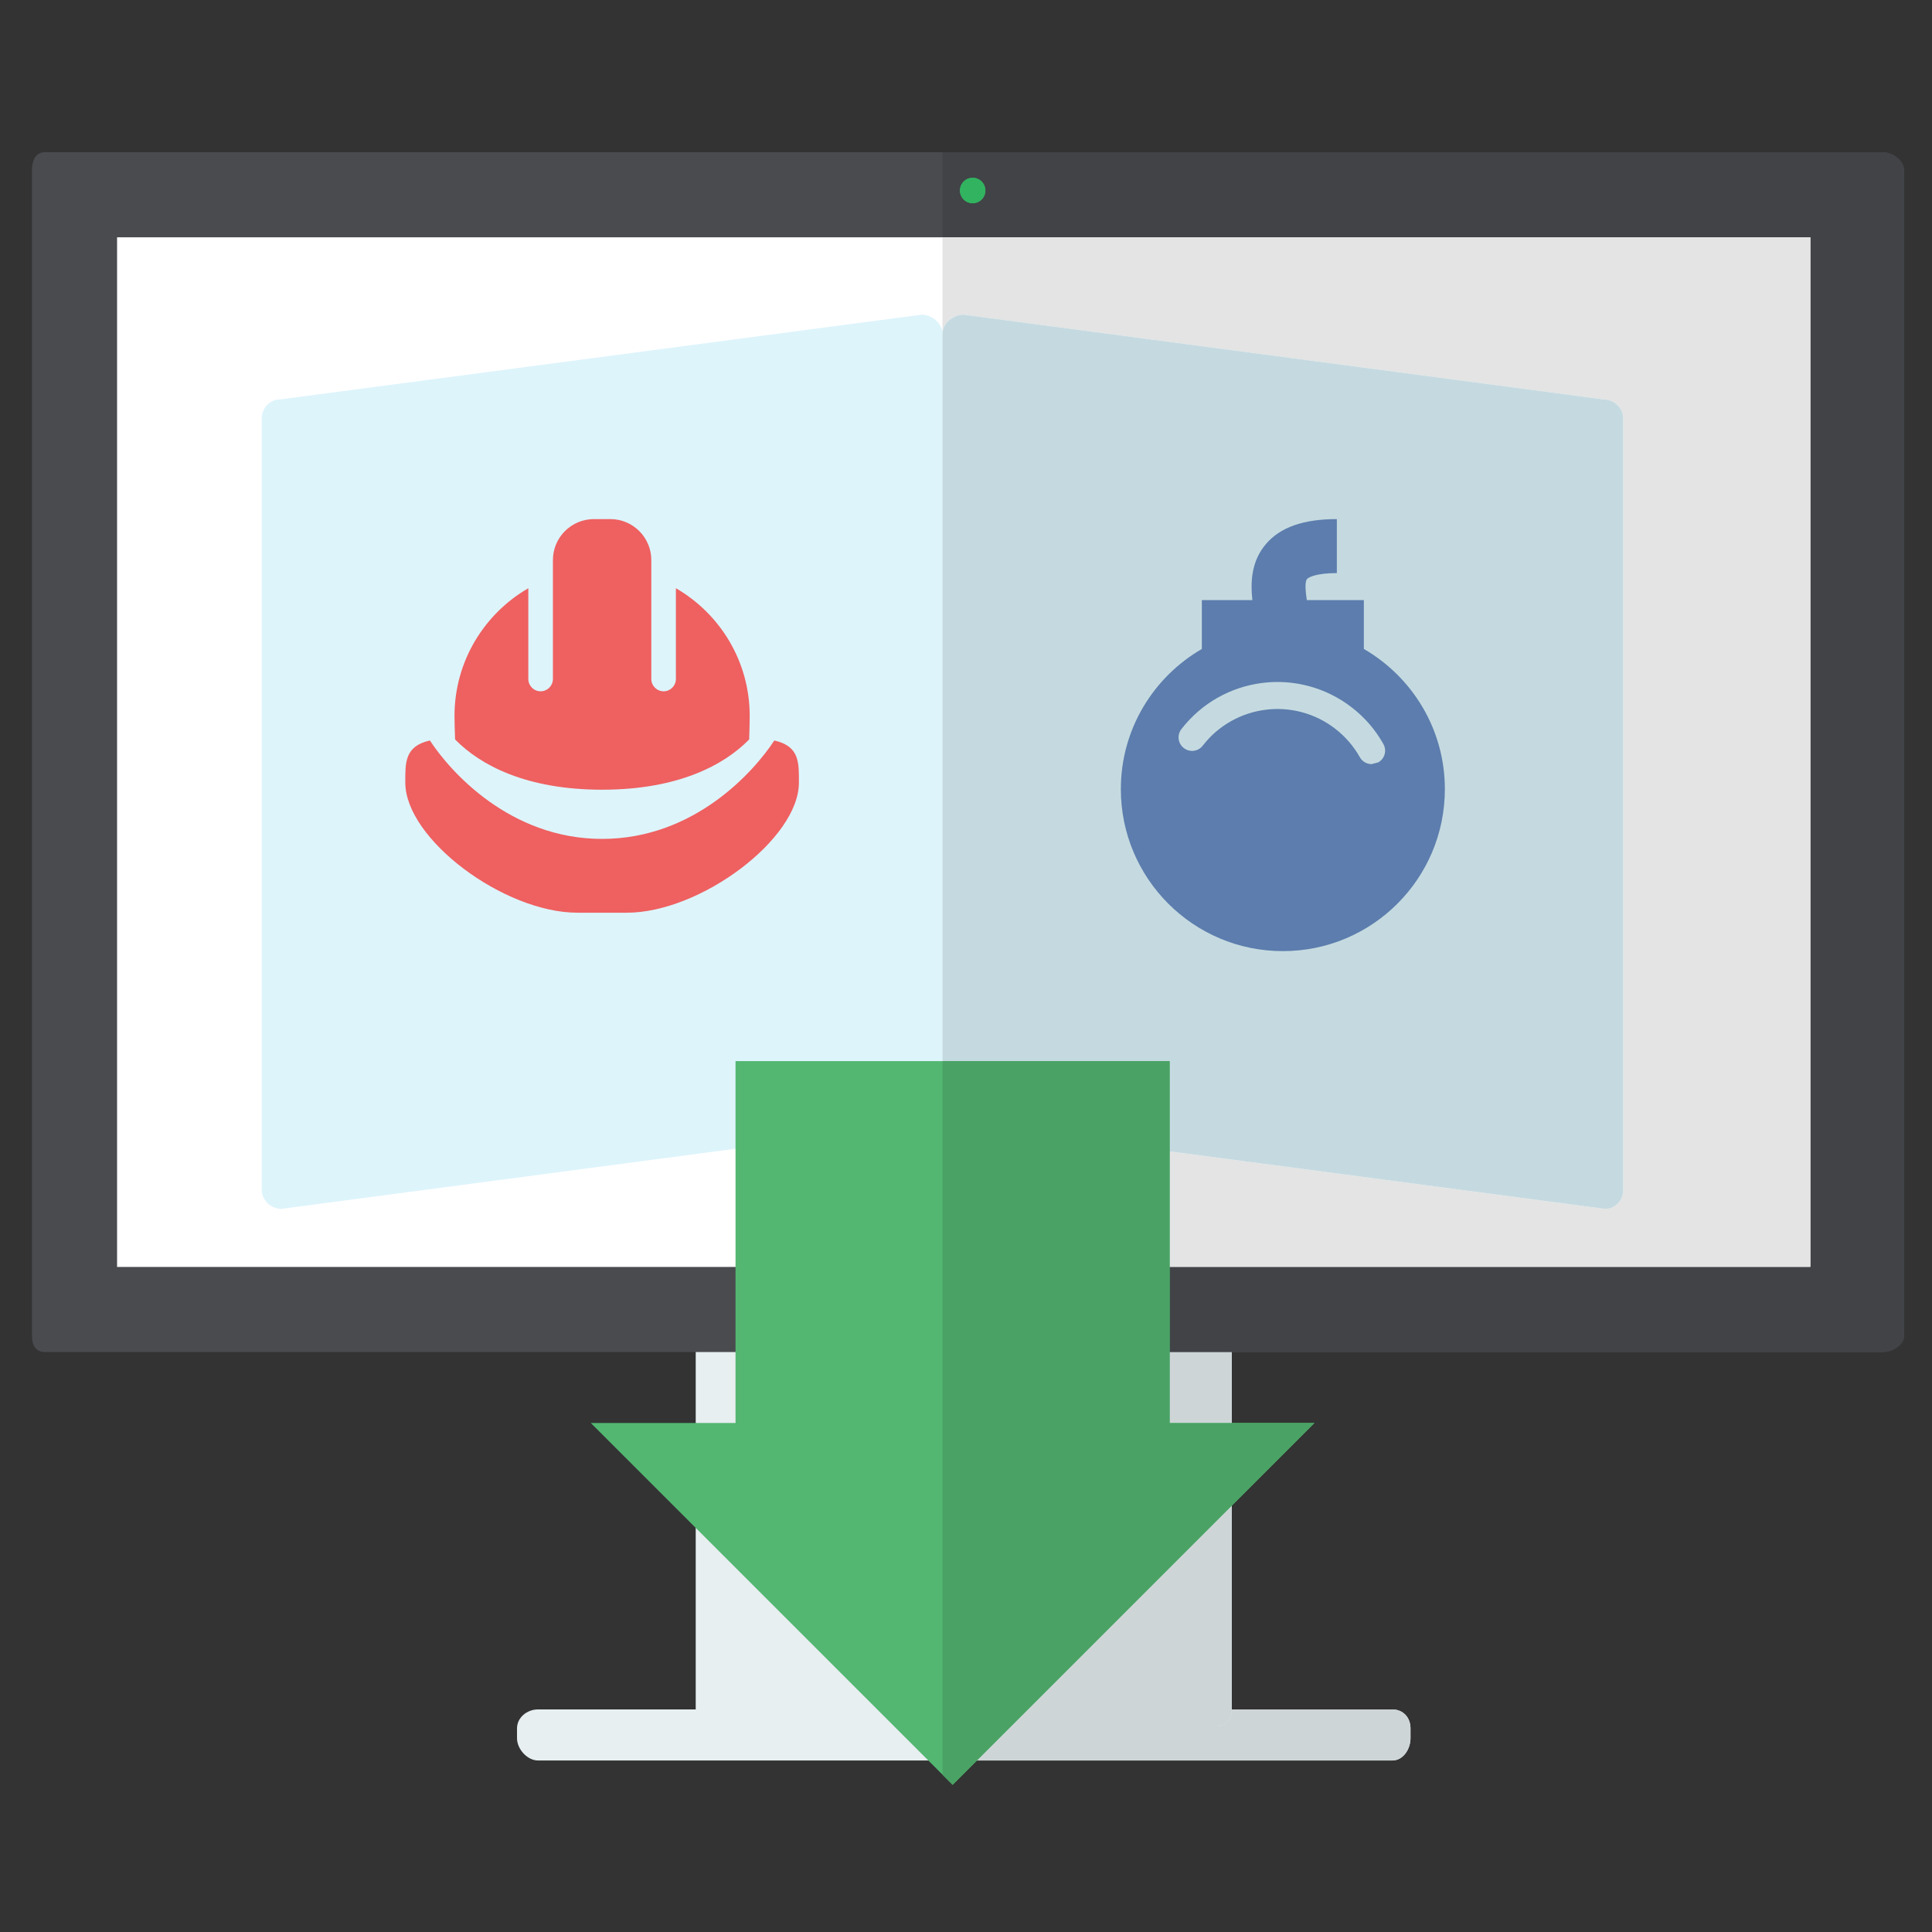 <?xml version="1.0" encoding="utf-8"?>
<!-- Generator: Adobe Illustrator 17.0.1, SVG Export Plug-In . SVG Version: 6.00 Build 0)  -->
<!DOCTYPE svg PUBLIC "-//W3C//DTD SVG 1.1//EN" "http://www.w3.org/Graphics/SVG/1.1/DTD/svg11.dtd">
<svg version="1.1" id="Layer_1" xmlns="http://www.w3.org/2000/svg" xmlns:xlink="http://www.w3.org/1999/xlink" x="0px" y="0px"
	 width="250px" height="250px" viewBox="0 0 250 250" enable-background="new 0 0 250 250" xml:space="preserve">
<rect x="0" y="0" width="250" height="250" fill="#333333" stroke="none"/>
<g>
	<g>
		<path fill-rule="evenodd" clip-rule="evenodd" fill="#E7EFF1" d="M69.104,221.2h111.061c1.403,0,2.353,1.049,2.353,2.452v1.271
			c0,1.406-0.949,2.885-2.353,2.885H69.631c-1.408,0-2.73-1.479-2.73-2.885v-1.271c0-1.402,1.298-2.452,2.704-2.452H69.104"/>
		<path fill-rule="evenodd" clip-rule="evenodd" fill="#E7EFF1" d="M92.227,167.245h65.071c1.4,0,2.097,1.643,2.097,3.045v50.82
			c0,1.406-0.697,2.291-2.097,2.291H92.501c-1.403,0-2.476-0.885-2.476-2.291v-50.82c0-1.402,1.045-3.045,2.452-3.045H92.227"/>
		<path fill-rule="evenodd" clip-rule="evenodd" fill="#494B4F" d="M6.34,19.697h237.315c1.215,0,2.727,1.082,2.727,2.297v150.85
			c0,1.217-1.512,2.11-2.727,2.11H5.816c-1.217,0-1.677-0.892-1.677-2.11V21.993c0-1.215,0.46-2.297,1.677-2.297H6.34"/>
		<polyline fill-rule="evenodd" clip-rule="evenodd" fill="#FFFFFF" points="15.149,163.942 15.149,30.708 234.27,30.708 
			234.27,163.942 15.149,163.942 		"/>
		<path fill-rule="evenodd" clip-rule="evenodd" fill="#37C86A" d="M124.211,24.652c0-0.912,0.74-1.652,1.652-1.652
			c0.912,0,1.652,0.74,1.652,1.652s-0.74,1.653-1.652,1.653C124.95,26.304,124.211,25.563,124.211,24.652"/>
		<path fill="#DDF4FB" d="M121.957,43.18c0-1.358,1.419-2.459,2.729-2.459l82.839,10.968c1.308,0,2.521,1.1,2.521,2.458v99.821
			c0,1.358-1.035,2.457-2.342,2.457l-83.033-10.967c-1.31,0-2.714-1.1-2.714-2.458V43.18"/>
		<path fill="#DDF4FB" d="M33.868,54.147c0-1.359,1.061-2.458,2.367-2.458l83.019-10.968c1.308,0,2.703,1.101,2.703,2.458v99.822
			c0,1.357-1.394,2.457-2.702,2.457l-82.853,10.968c-1.308,0-2.533-1.1-2.533-2.459V54.147z"/>
		<polyline fill="#53B771" points="170.094,184.13 151.364,184.13 151.364,137.305 95.177,137.305 95.177,184.13 76.446,184.13 
			123.271,230.953 170.094,184.13 		"/>
		<path fill="#CED5D7" d="M180.165,221.2h-20.772c-0.029,1.355-0.725,2.202-2.096,2.202h-26.476l-4.407,4.406h53.75
			c1.403,0,2.353-1.479,2.353-2.885v-1.271C182.518,222.249,181.568,221.2,180.165,221.2"/>
		<path fill="#CED5D7" d="M159.395,194.829l-28.573,28.573h26.476c1.371,0,2.067-0.847,2.096-2.202
			c0.001-0.03,0.001-0.059,0.001-0.089V194.829 M159.395,174.953h-8.03v9.177h8.03V174.953"/>
		<path fill="#414347" d="M125.862,26.304c-0.912,0-1.652-0.741-1.652-1.653S124.95,23,125.862,23c0.912,0,1.652,0.74,1.652,1.652
			S126.774,26.304,125.862,26.304 M243.655,19.697H121.957v11.011H234.27v133.234h-82.906v11.011h8.03h84.261
			c1.215,0,2.727-0.892,2.727-2.11V21.993C246.382,20.778,244.87,19.697,243.655,19.697"/>
		<path fill="#E4E4E4" d="M234.27,30.708H121.957V43.18c0-1.358,1.419-2.459,2.729-2.459l82.839,10.968
			c1.308,0,2.521,1.1,2.521,2.458v99.821c0,1.358-1.035,2.457-2.342,2.457l-56.339-7.441v14.957h82.906V30.708"/>
		<path fill="#31B35F" d="M125.862,23c-0.912,0-1.652,0.74-1.652,1.652s0.74,1.653,1.652,1.653c0.912,0,1.652-0.741,1.652-1.653
			S126.774,23,125.862,23"/>
		<path fill="#C5DAE0" d="M124.686,40.721c-1.31,0-2.729,1.101-2.729,2.459v94.124h29.407v11.68l56.339,7.441
			c1.308,0,2.342-1.099,2.342-2.457V54.147c0-1.358-1.213-2.458-2.521-2.458L124.686,40.721"/>
		<polyline fill="#4AA365" points="151.364,137.305 121.957,137.305 121.957,229.64 123.271,230.953 126.415,227.807 
			130.822,223.402 159.395,194.829 170.094,184.13 159.395,184.13 151.364,184.13 151.364,174.953 151.364,163.942 151.364,148.985 
			151.364,137.305 		"/>
		<path fill="#EF6060" d="M77.912,102.187c9.809,0,15.773-3.174,19.031-6.506c0.043-1.272,0.068-2.522,0.068-3.044
			c0-7.066-3.848-13.221-9.55-16.522v5.381v4.774v1.592c0,0.877-0.714,1.592-1.591,1.592c-0.875,0-1.591-0.715-1.591-1.592v-1.592
			v-4.246v-0.528v-9.022c0-2.928-2.374-5.303-5.303-5.303h-2.119c-2.934,0-5.309,2.375-5.309,5.303v9.022v0.528v4.246v1.592
			c0,0.877-0.716,1.592-1.594,1.592c-0.876,0-1.589-0.715-1.589-1.592v-1.592v-4.774v-5.381c-5.702,3.301-9.551,9.456-9.551,16.522
			c0,0.523,0.026,1.772,0.074,3.044C62.138,99.013,68.101,102.187,77.912,102.187z"/>
		<path fill="#EF6060" d="M100.195,95.821c-2.594,3.97-10.327,12.733-22.282,12.733c-11.95,0-19.69-8.763-22.283-12.733
			c-3.313,0.73-3.183,2.947-3.183,5.455c0,7.278,12.734,16.828,22.283,16.828c3.183,0,0,0,6.366,0
			c9.55,0,22.282-9.551,22.282-16.828C103.378,98.768,103.509,96.551,100.195,95.821z"/>
		<path fill="#5C7DAD" d="M176.483,83.976v-6.323h-7.384c-0.149-1.045-0.287-2.355,0.028-2.721c0.245-0.286,1.337-0.774,3.861-0.774
			v-6.987c-4.321,0-7.321,1.054-9.171,3.222c-1.937,2.258-2.005,4.998-1.76,7.26h-6.538v6.323
			c-6.258,3.624-10.482,10.38-10.482,18.135c0,11.581,9.389,20.964,20.964,20.964c11.581,0,20.964-9.383,20.964-20.964
			C186.965,94.356,182.741,87.6,176.483,83.976z M178.339,98.654l-0.853,0.222c-0.607,0-1.201-0.32-1.522-0.892
			c-0.806-1.43-1.871-2.666-3.174-3.675c-1.301-1.011-2.77-1.736-4.353-2.157c-1.529-0.405-3.105-0.507-4.675-0.31
			c-1.576,0.201-3.078,0.697-4.456,1.471c-1.426,0.798-2.66,1.867-3.671,3.173c-0.587,0.767-1.685,0.904-2.45,0.313
			c-0.765-0.589-0.901-1.688-0.315-2.45c1.304-1.682,2.896-3.054,4.724-4.084c1.774-0.994,3.697-1.63,5.724-1.89
			c2.021-0.259,4.04-0.123,6.013,0.399c2.04,0.543,3.917,1.474,5.595,2.771c1.68,1.297,3.052,2.89,4.082,4.732
			C179.485,97.116,179.184,98.181,178.339,98.654z"/>
	</g>
</g>
</svg>
